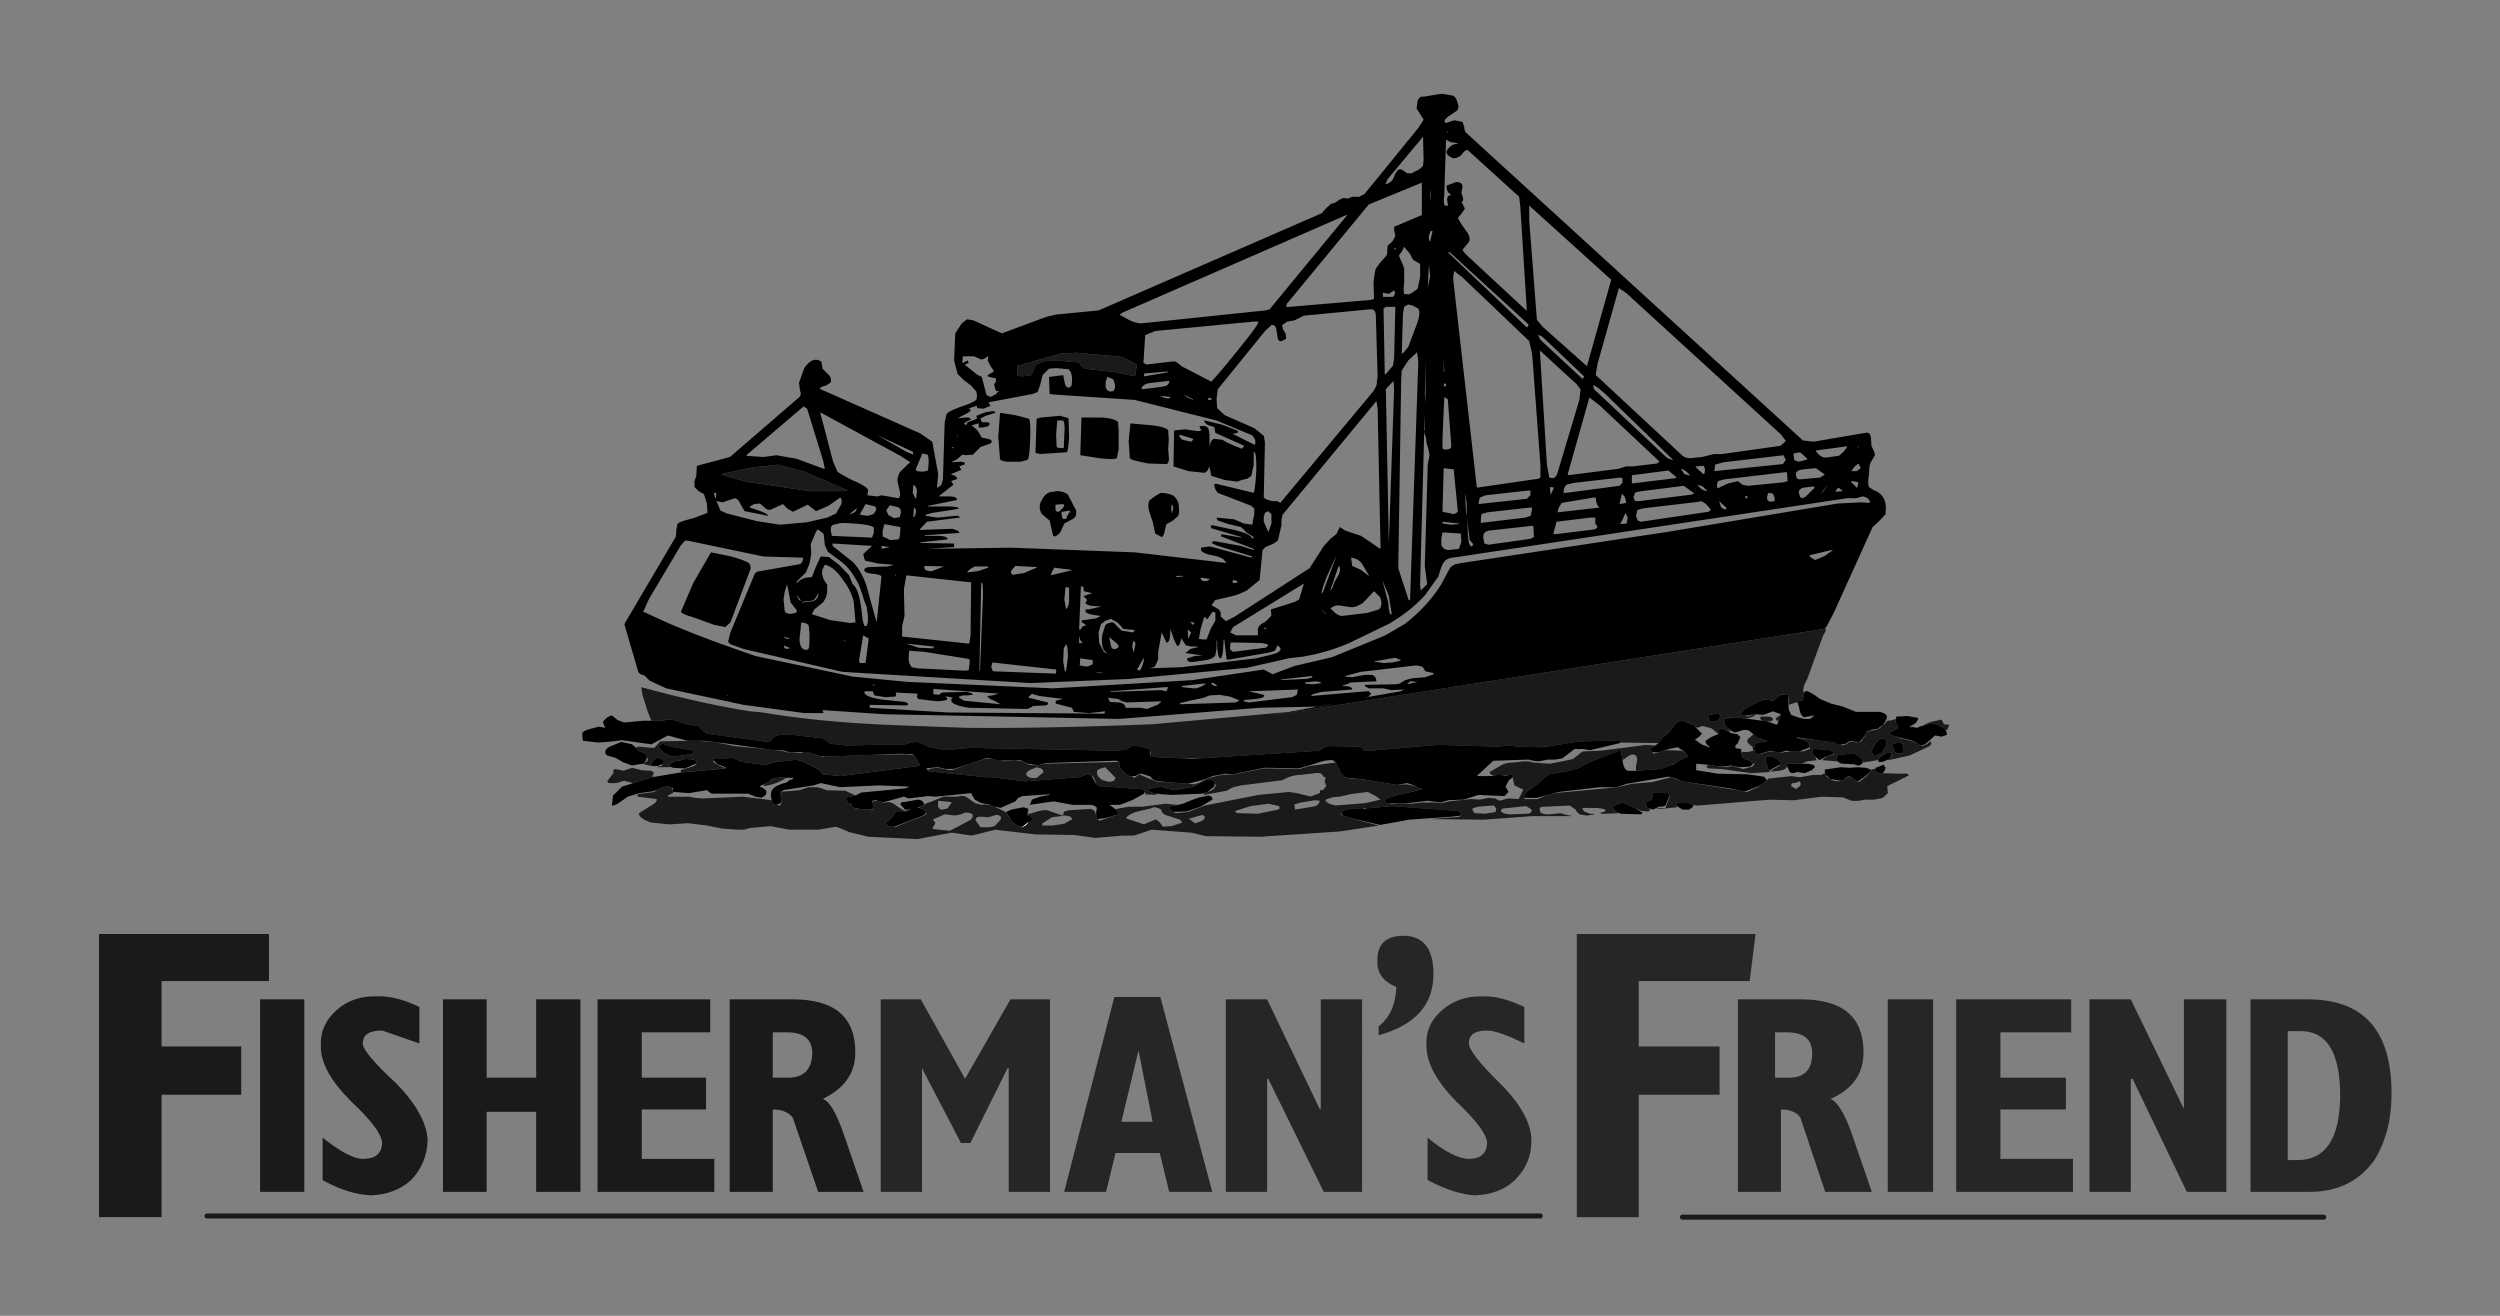 <svg viewBox="0 0 1900 1000" xmlns="http://www.w3.org/2000/svg"><rect x="0" y="0" width="1900" height="1000" fill="#808080" stroke="none"/><path fill-opacity=".8" fill-rule="evenodd" d="M122.801 745.621h81.593v-35.783H75.267v215.207h47.534v-93.058h60.517v-36.691h-60.517V745.62Z"/><path fill-opacity=".8" fill-rule="evenodd" d="M231.293 759.512h-33.617v146.286h33.617V759.512Zm24.656 8.054c-8.521 7.6-12.555 16.537-12.1 26.822-.455 13.423 7.625 27.301 23.306 42.956 15.252 14.318 22.866 24.59 23.32 31.309-.454 8.054-4.929 12.087-14.799 12.087-6.731 0-17.042-5.37-30.492-16.108v32.217c13.45 7.6 26.004 11.193 36.77 11.62 11.66-.427 21.957-4.033 30.491-11.62 8.067-8.508 12.101-18.34 12.555-29.973-.454-12.996-8.521-27.769-23.76-43.423-17.03-15.655-25.551-25.94-25.551-30.427 0-6.693 4.928-9.831 14.798-9.831l28.236 9.83v-27.741c-11.206-5.37-21.958-8.483-32.27-8.055-12.113-.402-22.424 3.165-30.504 10.337Zm151.552 51.451h-37.665v-59.505h-33.19v146.286h33.19v-60.841h37.665v60.841h33.63V759.512h-33.63v59.505Zm132.265-34.46v-25.045h-85.639v146.286h88.778V880.74h-55.16v-37.56h48.87v-24.163h-48.87v-34.46h52.021Zm62.761-25.045h-47.975v146.286h32.736V843.18c7.172 0 12.1 2.23 15.239 6.251l19.273 56.367h34.526l-15.24-44.279c-5.382-15.226-10.31-24.162-15.693-26.393 16.588-8.054 24.655-19.688 24.655-35.369 0-26.821-15.68-40.245-47.521-40.245Zm-15.24 59.505V784.57h10.765c12.996 0 19.274 5.37 19.274 16.108-.454 12.062-6.278 18.34-18.379 18.34h-11.66Z"/><path fill-opacity=".7" fill-rule="evenodd" d="M963.009 905.798v-85.899h.882l42.151 85.899h29.13V759.512h-31.386v83.214h-.882l-39.895-83.214h-31.4v146.286h31.4Zm167.232-122.577c5.37 0 14.798 3.138 28.248 9.83V765.31c-11.219-5.37-21.958-8.483-31.387-8.055-12.568-.428-22.425 3.139-30.933 10.311-8.08 6.693-12.567 15.655-12.114 26.822 0 13.423 7.627 27.301 22.853 42.956 15.253 14.318 22.879 24.59 23.333 31.309-.454 8.054-4.942 12.087-13.904 12.087-7.626 0-18.39-5.37-31.387-16.108v32.217c14.332 7.6 26.9 11.193 35.875 11.62 12.114-.427 22.425-4.033 30.505-11.62 8.508-8.508 12.541-18.34 12.541-29.973 0-12.996-8.054-27.769-23.76-43.423-16.135-15.655-23.76-25.94-23.76-30.427-.014-6.667 4.474-9.805 13.89-9.805Zm204.001-73.383h-135.858v215.207h47.067v-93.058h61.438v-36.691h-61.438V745.62h84.304l4.487-35.783Z"/><path fill-opacity=".7" fill-rule="evenodd" d="M1320.793 759.512v146.286h32.722V843.18c7.173 0 12.114 2.23 14.799 6.251l18.819 56.367h35.433l-15.252-44.279c-5.396-15.226-10.765-24.162-16.135-26.393 16.563-7.173 25.11-18.793 25.11-35.369 0-26.821-15.706-40.258-47.521-40.258h-47.975v.013Zm28.248 59.505V784.57h8.962c12.996 0 19.273 5.37 19.273 16.108 0 12.062-5.823 18.34-17.483 18.34h-10.752ZM1469.18 905.798V759.512h-34.5v146.286h34.5Zm104.925-121.241v-25.045h-87.416v146.286h88.765V880.74h-55.147v-37.56h49.777v-24.163h-49.777v-34.46h53.798Zm117.921-25.045h-32.269v83.214l-40.361-83.214h-31.387v146.286h31.387v-85.899h1.348l41.231 85.899h30.051V759.512Zm18.365 0v146.286h44.863c21.504 0 37.638-8.054 49.298-24.137 8.534-13.877 13.021-30.427 13.021-50.556 0-47.871-21.075-71.593-63.68-71.593h-43.502Zm28.275 24.137h9.856c20.169 0 30.038 16.562 30.038 49.674-.453 32.217-11.218 48.338-32.268 48.338h-7.626V783.65ZM881.857 757.71H846.89l-38.105 148.088h31.841l7.172-29.506h33.618l7.172 29.506h32.723l-39.454-148.089Zm-5.836 94.847h-23.774l13.009-54.136 10.765 54.136ZM1061.19 750.109c-.454 13.424-4.942 23.255-13.45 29.973v6.718c27.794-7.6 41.698-23.254 41.698-46.535 0-19.688-8.054-29.078-22.879-29.078-13.45 0-20.168 6.718-19.714 19.247-.44 8.936 4.488 15.654 14.345 19.675Zm-295.464 61.736h.894v93.953h31.387V759.512H767.97l-34.525 60.387-33.63-60.387h-30.48v146.286h31.387v-93.953l29.584 56.82h7.185l28.236-56.82Z"/><path fill-rule="evenodd" d="m1378.31 335.674-8.055-.895-255.115-233.106c-1.349-.895-2.257-2.685-2.257-4.928l-1.349-4.034-6.277-1.336-6.718 2.231v-.428c-.454-.454-.882-.895-.454-2.23l2.256-2.232 6.719-4.474c1.349-1.35 1.803-3.126.908-5.37-.908-3.58-2.257-5.81-4.047-6.264l-8.508-1.336-13.45 2.23c-2.23-.453-3.566.896-4.487 2.686l-.882 6.264 5.37 8.495-4.034 6.265-40.803 50.115-4.034 2.23h-5.395l-3.139 1.35-3.566-.455-3.14 1.35-3.138 2.243-3.138.895-3.567 3.126-3.593 4.033-169.476 73.824-32.281 3.139-7.627 1.79-33.617 12.516-21.53-9.844-4.929-.895-4.033 3.138-4.929 7.6-.895 20.584 2.698 10.298 4.488 4.474 5.382 4.034 4.034 4.474c.894 1.79.894 3.567.454 6.252-.454.895-4.034 3.138-11.206 5.37-7.173 2.684-11.206 4.474-11.66 6.264l-1.349 5.81-1.349 43.85-1.349 4.034-2.697 1.79h-.441l.895-10.285-4.488-24.603-8.962-6.265-76.664-34.007 1.348-1.348 4.047-1.35 3.139-2.23a6.122 6.122 0 0 0-1.803-5.824l-4.475-4.474-.895-5.37-2.697-1.348h-.895c-3.126-.441-6.265 1.802-9.416 6.264l-4.034 11.18.895 6.264c.895 1.79.454 3.126-.454 4.475l-52.904 45.64-25.11 6.719-.453 7.6-1.349 4.02v4.475l3.139 3.14 4.033 2.23 2.244 7.16.441 7.145-10.765 4.034c-7.172 1.79-11.206 3.139-12.1 4.475l-.895 4.915c0 2.231 0 4.034-.454 4.916l-39 66.21 10.751 36.692 2.244 1.79 2.244.454 4.034 4.02 12.554 5.824 58.727 12.528 46.186 6.265h14.798l-.895-1.79v-.454l47.068 3.139 177.997 3.566 107.169-8.495 44.382-.895 14.799-2.684-13.45 2.684h-1.349l-21.957 4.034-10.765 2.23 417.419-65.315.882-.895.908-.895 5.369-10.285 29.584-65.316 4.942-4.474 4.94-5.37v-1.348c.883-7.6-1.348-12.53-6.277-15.668l-3.138-1.349-3.139-2.23c-.882-1.35-.882-4.916 0-9.845 0-4.915.454-8.054 1.803-9.844l2.685-4.474-.454-2.244-2.231-4.916-.454-6.264c-.454-3.126-1.803-4.02-4.034-3.58l-39.506 6.719Zm-147.96-116.767 5.85 4.033 117.467 107.377 3.567 4.916-4.034 3.58-44.382 6.264h-6.278l-8.962 2.244-8.962.894a9.066 9.066 0 0 1-5.824-1.79l-65.912-61.295v-1.348l1.35-7.6 16.12-57.275Zm149.75 123.926v-.454l23.306-3.139.454.454-2.685 3.58-3.592 3.126-9.858 1.349c-3.138 0-5.369-1.777-7.626-4.916Zm-17.043 1.79 4.942-.895 2.684 2.244 2.71 2.684v.454h.429l-6.718 1.79c-1.803-.44-3.14-.895-3.593-1.79l-.454-4.487Zm51.114 11.18-3.139 2.244H1407l2.256-3.14 3.113-2.684 1.803 3.58Zm-7.613 10.298 1.348-.454 4.488.895-.882 4.033h-.454l-4.033-4.033h-.454v-.441h-.013Zm-11.66 7.6v-.441l2.257-2.685 3.566 2.685-5.823.441Zm-24.215-17.003 9.43-.895 6.744 4.915-3.593 2.231-15.252 1.349c-2.231 0-3.14-1.349-3.14-4.02-.012-1.79 1.778-3.126 5.811-3.58Zm7.626 12.982.908.895-4.941 4.916c-2.685 3.126-4.942 3.58-6.277 2.23l-.882-3.579c0-1.79 1.348-3.126 4.033-3.567l7.16-.895Zm7.173 3.126 4.046-4.034-5.823 6.719 1.777-2.685Zm-28.248-23.255-2.231 3.14-52.009 5.369.428-4.929 6.277-1.79 45.745-5.37 1.79 3.58Zm.908 9.39.427 6.706-3.112.895-26.9 2.684-4.487-.894-3.139-2.685-7.626 1.79-7.626 3.58h-.454l-.428-2.685.882-2.685 4.941-1.349 45.719-5.37h1.803v.014Zm-10.765 16.109 1.348 3.138v2.685l-3.138.441c-1.803-.44-2.685-1.336-2.685-3.126l.882-3.579 3.593.44Zm-174.859-126.624-4.487-5.37-5.824-75.613v-11.18l62.32 56.367-18.365 65.328v.441l-.454-.44-33.19-29.533Zm-3.58 6.277c1.803 0 3.567 1.336 5.824 3.58l29.13 27.742-.882 1.79v.441l-32.269-29.973-1.802-3.58Zm29.13 37.12 3.14 4.033-.883 8.055-17.042 56.82-.882 1.35-1.803 1.348-3.138-.454-1.803-9.844-5.37-86.794 27.782 25.486Zm13.45 4.033-.882-3.125c2.231.454 5.37 3.125 9.404 6.705l51.113 49.674.454.441c-1.349 0-3.138-.895-4.941-1.79l-55.148-51.905Zm-3.592 6.265 7.626 5.81 45.744 42.956-.908.454-.882.895-18.39 2.23h-5.37l-5.396 1.79-38.559 4.93v-.455h-.428l16.563-58.61Zm32.294 65.316v-6.265l27.795-3.58 5.823 4.916v.895h-.428l-33.19 4.034Zm-7.159-4.021v3.58l-2.257 2.23-40.79 5.37h-1.802l.454-3.58 1.777-2.684 5.823-1.336 34.98-4.034 1.815.454Zm-20.622 29.973v4.475l1.777 2.684-.882.882-1.349.895-29.156 3.58h-1.777l-.454-.454 2.231-8.495v-.454l26.018-3.126h3.592v.013Zm-1.803-15.2h2.231c0 3.58.908 5.81 2.685 7.6l-31.815 3.58.882-3.58 2.257-3.58 23.76-4.02Zm20.168 4.915 1.803-7.6c2.257 1.336 3.139 3.58 3.139 6.705l-4.942.895Zm10.765-5.823 1.35-3.139 4.94-.882 31.815-4.034 8.08 5.81-2.23.896-39.921 4.915h-2.685a5.007 5.007 0 0 1-1.349-3.566Zm-4.487 16.108-.882 4.475-4.942.44 1.803-3.138 2.231-5.37 1.79 3.593Zm9.857 3.139-2.231-.895-1.349-3.58.882-4.02c.908-.895 2.685-1.35 5.395-1.79l41.698-4.916.882-.44c2.685.44 5.37 2.684 8.08 6.705l-1.802 1.349-51.555 7.587Zm-65.887-25.953-2.256 4.916h-.454l-.428-5.37 3.138.454Zm-10.31-16.99v9.39l-1.803.895-46.186 6.718-.454-.895-17.483-153.912c-.454-3.58-.454-6.705.428-9.844l6.277 4.916 50.66 48.325 2.257 9.844 6.303 84.563Zm-5.396 46.069.454 8.495-2.685 1.349-31.84 4.474-3.14-.895-.881-4.474c0-1.79.428-3.139.882-3.58a6.784 6.784 0 0 1 3.592-1.79l32.27-3.58h1.348Zm141.228-18.78 5.823 5.369-.882.895c-1.349 0-2.684-.895-3.566-1.79l-1.375-4.475Zm-11.66-26.848.908 2.685-.454 3.58h-.908l-5.823-5.37v-.454l6.277-.441Zm-10.311 7.6-4.488-1.349-2.684-4.033c2.23.454 4.941 2.244 7.172 5.382Zm5.395 6.706 4.034 1.348 3.567 3.58h.454c-3.14 0-5.824-1.79-8.055-4.928Zm-309.821-135.12h-2.685l.454-2.23 62.32-75.614 40.349-16.55v24.604l-21.076 8.936v2.685l.882 4.034v.44l-2.231 4.034-3.593 3.14-.428 6.704-.908 1.35-4.033 4.474-3.567 4.915c-.908 2.685-1.362 6.265-1.803 11.18l.428 11.634-1.803.895-62.306 5.37Zm101.32-129.295.453 17.898-.454 4.02c-.881 1.35-2.684 3.14-6.251 4.475l-2.257 1.35h-3.566l-3.14-2.232c-1.36-.894-3.138-.894-4.046 0l-1.802 2.685-1.35 3.126c-.881 2.244-3.138 4.033-6.25 4.915l1.776-4.02 26.886-32.217Zm17.509 2.23 3.138 1.79 5.37.896h.454v.44a8.794 8.794 0 0 0-7.198 3.58c-2.231 2.231-1.777 4.475 1.361 6.251 2.231 1.79 4.916 1.35 8.055-.881l2.684-3.139 2.257-1.349 39.441 35.797.908 8.054 4.916 78.298h-.428l-44.383-41.153c-2.257-2.23-3.593-3.58-4.047-4.915l4.047-4.929c1.777-1.79 1.777-4.033 0-7.6l-4.513-6.264-3.113-5.37 2.685-3.126 2.684-4.033-2.256-4.475h-.428l1.348-1.79v-1.79l-1.348-4.033.881-4.02c0-3.14-1.802-4.034-4.915-4.034l-7.198 2.697c0 3.58.908 5.37 3.138 6.706v.895c-1.802-.454-2.684.895-2.684 3.125 0 1.35.454 3.14.882 4.475h-2.698c-.882-1.349-.882-4.034-.428-7.6l1.388-42.502Zm-75.342 57.275-.454.882-58.26 70.698-3.139.895-94.16 9.844c-3.139 0-5.823-.895-8.962-2.243l-8.067-4.475h.454l1.79-1.349 170.357-74.265h.441v.013Zm41.698 27.743 1.803-3.58 4.487 5.37 2.231 4.474 5.396 3.139v9.844l-1.803 8.936-3.593 2.685-3.113 1.79-3.592-.454c-.454-.895-.454-4.034 0-8.95V203.68l-4.034-9.403 2.218-3.112Zm-14.344 34.447v-3.138l4.487.895 4.034-2.685c.882 1.349.882 3.138-.882 4.915h-7.64v.013Zm.466 8.95 1.777-1.35h7.173l-.882 38.923-.882 5.823-5.824 6.706c-.454 0-.454-.895-.454-1.79l-.908-48.313Zm17.017-2.244 1.803-.895 3.566.895 4.047 2.23c1.349 2.244.882 5.81-.908 11.193l-6.718 17.899-4.034 4.915h-.908l.908-29.986.882-5.37 1.362-.881Zm18.39-88.584.429 4.462-.428 4.033v-8.495Zm.429 31.763h1.362v.454l-1.803 7.6c-1.323-1.336-1.323-4.02.44-8.054Zm13.45 16.562.453-.894 60.543 55.484-.908 2.231-1.348-.895-58.74-55.926Zm-13.878 17.899-1.803 8.495.882-17.444.92 8.949ZM688.746 343.287l-21.958-12.529 26.9 12.529.454 2.244-5.396-2.244Zm17.042 8.054-.44 6.265-4.047.894-4.488-.44-.895-1.35 4.929-11.633v-.441l4.033.895c.467.44.908 2.218.908 5.81Zm-13.903 0-2.244 1.79-5.823 5.823c-1.35 2.685-2.244 5.37-1.35 8.496l1.35 5.823c.44 2.23.44 4.02-.895 5.37l-13.01-2.231-3.125.895-7.626-.895.454-2.244v-2.23c-.895-1.35-4.488-4.034-11.206-6.72-7.172-3.579-11.219-5.823-12.114-7.158l-3.138-7.173-9.857-37.573 60.97 33.099 7.614 4.928Zm4.928 21.919-.44 5.37h-.442v.453l-2.244-4.474.455-6.265c1.79 1.336 2.671 2.672 2.671 4.916Zm-69.933-17.003h-.895l-20.622-7.6-15.239-2.685-9.87 1.349-12.996-.895v-.441h.454v-.441l43.047-36.692 2.685 1.79 12.113 39.376 1.323 6.239Zm470.777-54.577 2.684 1.79 2.685 35.796-.454 1.35c-.69.417-1.443.72-2.23.894-2.257.441-3.593 0-4.047-.895v-7.16l1.362-31.775Zm-.454-8.054.454-2.244 1.349.454v1.349c-.454.44-.908.44-1.35.44h-.453Zm-13.45 38.909.454 4.475 1.349 4.033.882 4.916-1.349 7.159-2.257 76.963 1.803 13.864-4.915 4.929-.454-4.475 3.138-115.885 1.35 4.021Zm-41.698-97.533c2.231 0 3.593 1.79 3.593 5.37l1.349 45.64-.908 7.16-2.23 4.033-70.855 85.004-2.23-1.336h-3.593c-4.034-.895-6.277-1.79-6.718-3.138l.882-41.607-.882-4.916-7.186-5.823-22.424-9.844-5.824-5.37-.44-7.16.894-7.159 36.328-44.745 4.488-4.02c1.777-.455 2.685.44 3.567 2.23l1.349 8.495c.907 1.349 1.802 1.79 3.138 1.349l3.139-1.79-.454-4.033-1.777-2.685-.908-3.58 4.047-2.697 5.37-.895 7.172-3.58 51.113-4.903Zm4.034 69.804.908 5.823 2.23 106.482-.881-.454-13.904-9.39-12.114-4.034-4.033-2.685-2.685 5.37-4.487 3.58-4.942 5.37-11.219 17.443h-.428L938.48 468.55l-6.731 3.58-4.034-3.58v-3.126l-1.349-2.244-5.382-3.125v-.454l1.348-1.79 1.35-1.79 11.646-2.685c4.047-.894 7.626-2.243 12.114-4.474l9.87-8.054 2.23-22.827 2.257-2.231 6.252-2.685 3.139-2.23 2.71-11.634v-4.034l.882-4.02 71.308-86.34Zm7.16-8.95 2.684-3.125 3.139-3.139.454 6.264-4.034 117.221v-.895l-2.244-116.326Zm108.063 76.95h1.803v3.58l-2.71 2.684-36.757 4.034.908-4.916 4.488-1.79 32.268-3.592Zm-35.861 21.037.428-3.126 4.513-1.348 31.815-3.58h2.257l-.908 5.81-1.349.895-3.138.895-33.618 4.034v-3.58Zm-28.248-38.04 7.626.895 3.139 32.217-1.803 1.348-1.349.454-8.534-1.79.92-33.124Zm-.908 42.074v-1.35l12.568 1.35v.44l-6.278.455-6.29-.895Zm18.391-15.214v8.054h-.454l-.882-16.108 1.336 8.054Zm4.02 32.658c-1.776 0-2.684-2.698-3.112-8.95l-.454-11.192 1.803 15.213 2.685 3.126-.921 1.803Zm-8.508-9.844.454 6.264-1.802 5.37-7.173.895c-3.592 0-5.395-1.35-6.277-4.02v-4.476l.882-4.915 13.916.882ZM952.836 244.406h3.58c0 2.243-5.823 9.402-16.134 22.372-9.43 11.634-15.694 19.234-19.727 23.268l-22.412-11.634-4.488-3.58h-3.58l-18.831 2.231-2.231-1.349 1.349-21.024 7.626-3.138 74.848-7.146Zm124.173 23.267.908 7.16-6.278 181.2h-.882v.441l-8.08-24.604 2.231-143.627.454-6.718 4.942-7.6 6.705-6.252Zm6.29 38.468-.454-6.718.908-26.393-.454 33.111Zm6.278 206.272-6.278 2.23-10.31.895-4.942 1.35-4.488 2.684-2.23.44-23.761.455-.454.895 3.139 1.79h11.218l5.824 1.348 9.857-.453-2.685 1.348-28.248 4.929 3.567-.454 2.256-2.685-1.802-1.79h-1.803l-42.126 3.58 1.349-1.349 6.718-1.79 23.307-1.79c0-1.79-2.23-2.684-7.172-2.684v-.441l3.138-.895c1.803-.895 2.685-1.336 3.139-1.336l19.273-.895c0-2.685-1.349-4.02-3.139-4.915h-5.823l-9.43 1.79-5.369-.441v-.442l11.647-3.138 42.152-4.916c3.593.441 5.37.895 5.823 2.231l1.35 2.23 6.277 1.35v.869h.026Zm9.857-412.517.907.454v.441h-.453l-.454-.895Zm-39.895 88.584 1.348.454-.453.895-1.35-1.35h.455ZM773.49 285.558l-.454-4.033.454-3.567 33.177-9.403 11.647-.44 34.525 3.125 11.206 5.81-1.348 8.95-14.799-3.14-23.76-2.684-2.698-2.685c-.895-1.349-1.79-2.23-2.698-2.23l-7.172-.454c-11.22-1.79-19.286-.895-24.215 2.684l-3.58 7.6-7.172.896-3.113-.429Zm-17.042 1.803.454.454v2.231l-1.349 2.23 1.35 4.93h2.243v.44h-.454l-2.244 2.231-3.58 1.79-3.138-1.349-3.593-13.865-1.79-.895-1.79-.894-8.961-7.16h-.454v-.454h.454l2.684-1.349-.895-1.79-2.697 1.35v.44h-.895l-.454-.428.454-4.474h8.52l4.93 2.23c1.348.442 3.138-.44 5.382-2.23h.454l-.454 3.126 2.244 4.474 2.243 3.126v.895l-4.487 2.685V286l2.698.894 3.125.467Zm340.755-13.877.454 9.403h-.454v-9.403Zm-304.88 11.634 4.941-4.929 5.382-.441 9.417.895c1.79 1.349 2.684 4.034 2.684 8.054 0 3.126-.44 4.916-.895 4.916-1.79 1.79-3.138 1.349-4.487-1.79l-1.349-6.705-10.752 1.348.441 12.97 4.034.454 60.53 4.034 62.32 15.667 26.899 11.18c2.23 2.244 3.125 4.475 2.23 7.16h-.44l-16.135-8.055v-.454c3.58 0 4.475-.895 3.139-2.244l-11.66-4.474-12.996-3.126h-.454c0 1.336 1.349 2.685 3.139 3.58l4.487 1.349.895 4.474 21.971 9.844-1.79 2.244-6.731-2.685c-4.941-2.23-7.626-3.58-7.626-4.033l-6.731-.895c-1.79.44-3.14 2.685-3.58 6.718v-8.949l-.454-4.06c-.454-3.125-3.139-4.02-7.172-3.125l.894 2.244h.454v.882l-1.348.454h-1.79l-9.416-1.35-8.067.883-.454 27.288 11.205 3.58 12.555 1.335 2.23-1.79 1.35-3.138 1.349 7.16 9.87 3.125 9.87 1.349 3.58-1.349 4.033-.895 3.139-2.23 1.802-8.509v-10.285l1.35 2.23c.44 2.686.894 8.055.44 15.214-.44 6.719-.895 11.634-1.79 14.319l-27.807-6.718c-1.349-.454-2.243 0-2.243.895l.894 3.138 1.79 2.685 25.55 9.844 2.244 2.23v4.035l-.894 4.474-.441 3.139v.454l-6.732-.895-7.172-3.139-13.45-1.336.441 1.336.454.895 8.08 2.685 9.416 2.243 2.244 1.79 1.79 2.231 5.836 3.58-.454.895h-.44v.44h-.442c0-2.23-4.487-4.474-13.462-6.718l-16.588-3.58-1.35.494.442 1.79 22.865 6.718v.454l-15.239-2.685v1.79l24.655 9.39v.895l-9.87-3.126-19.727-3.58-2.23.454.454 1.336 4.033 1.79 26.459 8.054-.895.441v.454l-29.584-8.054-2.711-.454-5.824.895c-.895 2.244.895 4.034 6.278 5.37l6.277 1.348 4.034 1.79 2.685 3.139-69.493-8.055-94.588-3.58-63.228.896 20.181-1.35v-2.697l-25.55-.454v-.44l20.622-2.244v-.441c-.454-1.35-2.698-2.231-7.626-2.231h-9.857v-.454l26.458-1.79v-.441l-1.349-1.349-4.047-1.349-24.655.895v-.44l5.382-5.824 24.656-3.126h.895l-1.803-1.349h-2.244l-13.45 1.35-8.961-1.35v-.882l4.928-1.349 20.181-3.125c0-1.35-3.593-1.79-10.31-1.79h-12.997v-.441l21.971-4.475c0-1.79-1.79-2.697-5.836-2.697h-7.614v-.454l10.765-8.495-1.79-2.685 4.93-1.79-1.804-2.23-2.684-.896-.454-.44 7.613-3.14v-.453l-1.349-2.231 4.488-1.79-.895-1.349-2.244-.454-7.173.454v-.44h.442l3.592-1.79 4.034-3.58 2.685.44 5.382-.44 5.823-5.824 7.627-2.684.894-1.35c0-1.348-1.348-1.79-3.58-2.23l-4.046-.895-3.138-5.37-4.488-4.02 5.382-1.349v3.139c4.93 0 7.627-.895 8.068-2.244.454-.895 0-1.349-1.35-1.79h-4.487l-.895-2.685h-.44l4.487-2.243 7.172-2.231v-.441l-1.349-.895-6.277.895-6.731 2.685.454 2.243-7.173 2.685a4.799 4.799 0 0 1-1.349 2.244l-1.348-1.349 2.697-1.79 2.698-1.349-1.803-1.348h-3.138l-4.034.453h-.895l2.244-1.348 3.58-1.79c3.592-1.79 4.487-3.126 2.697-4.02v-.455l5.824-1.79v1.79l4.928.454 5.383-2.23-1.35-2.245v-.44l33.177-6.265 3.58-1.349.454-.44 1.79-4.916 1.829-7.613Zm619.63 54.59.428-.455.454.454-.882.454v-.454Zm-85.652 37.132 1.803.454v.894l-1.35.895-.453-2.243Zm-598.996-45.187v-.44l-.454-.455.895.454v.441h-.44Zm-3.58 8.495.454-.454.895.895h-1.79l.441-.44Zm-79.362 32.658h-1.79l-2.243.454h-25.11l-47.975-7.16-18.832-5.369v-.44l22.412-4.916 20.635-2.244 20.168 5.37 32.735 14.305ZM542.59 374.61h1.803l-.454 4.02h-.454l-.895-4.02Zm540.255-46.977-.428-.894.428-12.97v13.864Zm-164.093-25.511 2.244.895-.454.895h-2.698l.908-1.79Zm-19.727-2.685 7.613 4.034v.454l-4.034-1.79-3.58-2.698Zm7.626 34.007v.895l-1.349 1.349-6.277-1.35c-1.79-.894-2.698-2.23-2.698-4.033l10.324 3.139Zm-37.223-48.766.454-.895 16.147-1.35h1.79v.442l-17.937 3.138-.454-.454v-.881Zm17.496 4.915h1.79c0 1.349-.895 2.685-2.244 3.58l-4.033.895-14.799 1.79c0-2.685 2.698-4.475 7.626-4.916l11.66-1.349Zm-45.29-3.126 4.487 1.777 1.35 4.475c0 2.23-.442 3.58-1.35 4.474-3.138.882-4.928 0-5.836-3.138v-4.034l1.349-3.554Zm47.975 15.214c0 .895-1.79 1.349-4.034.895l-4.487-1.79 8.52.895Zm514.264 76.95h6.744l4.916-1.35c3.138.455 4.941 1.79 5.823 4.475h-.428l-.454.441-5.37-.44-18.39.894-128.686 21.465-156.934 23.722-4.916.895a15.436 15.436 0 0 0-4.034 2.685l-6.744 12.528c-7.172 11.634-16.588 21.478-27.353 29.986l-15.227 8.95-40.349 16.549-28.702 6.718-16.588 6.265-6.718-3.58-54.266 8.054-105.807 6.265-110.736-4.916-41.698-4.033-73.98-15.668-21.516-7.6a776.374 776.374 0 0 1-44.837-17.445l-17.483-8.054-1.349-.454 4.475-9.844 24.214-40.712 3.139-3.58h1.79l57.832 12.088 30.038.895c0 2.23-.454 3.58-2.244 4.916l-30.492 5.37a4.72 4.72 0 0 0-4.046 2.243l-18.378 44.292-1.803 7.16 1.803 1.789 9.857 3.58 75.328 17.444 143.018 8.508 74.874-3.139 89.673-8.495 31.387-7.16 11.193-1.348a152.846 152.846 0 0 0 34.98-10.285l30.478-14.76c11.219-6.718 20.194-13.864 27.353-21.919l9.883-13.864 2.231-7.16c1.349-3.138 2.685-4.928 3.593-5.382 1.777-1.349 4.033-1.79 8.054-2.23l296.852-44.76Zm-783.724 9.844 9.416-4.034 8.962-6.264c.908.44 1.349 2.23.908 4.915l-4.047 7.16-6.718 3.138-15.693 3.58-20.181 1.79-17.484-2.685-22.865-5.824-4.929-2.23-3.138-7.6.44.453 4.488.895 4.929-1.79 4.487-1.348c1.79.453 3.139 2.243 4.034 4.474l3.138 5.37 17.938 3.566c0-1.336-4.929-3.566-13.904-6.251v-.895l3.139-1.79 4.487-.44 3.139 2.684c1.79 1.79 3.139 2.23 4.487 2.23l9.87-4.474 3.58 3.58 4.034 2.23 11.206-5.369 6.277 4.929Zm766.695 34.006-7.199 3.126-2.684-1.349-1.803-1.79v-.454l17.042-4.033h.882l-6.238 4.5ZM675.296 391.6l-1.79-3.58 2.698-4.034 5.824 1.349c1.802.454 2.697 2.23 2.697 4.034l-.895 3.58-4.046.894-4.488-2.244Zm19.727.907v.441h-.895l.441-7.16c1.803.896 2.244 3.127.454 6.72ZM633.6 398.76l5.836-1.35c15.24.455 23.307 1.79 24.656 3.58v4.034l-1.35 3.58-30.491-1.35-.895-4.033c.013-2.659.454-4.007 2.244-4.461Zm24.227-15.655 7.172 1.79c1.35 1.349 1.35 3.139-1.348 5.823l-4.047 1.336-5.823-.882h-.454l4.5-8.067Zm-11.673 8.054-.44-.454 5.382-4.474c0 2.244-1.79 3.58-4.929 4.474v.454h-.013Zm9.87 29.973 1.35 4.929 10.31 2.244 10.765.882v.454l-4.047.882-12.554.453c-3.58 0-4.929.895-4.929 2.231 0 1.336 1.349 2.231 4.929 2.685l4.033.454 3.139.882.895.895-3.58 34.007h-.454v-.454l-7.613-27.289c-2.698-7.6-6.277-13.423-10.31-17.444l-15.24-12.088v-1.79l30.038 1.79-6.732 6.277Zm-26.004 2.231-6.277-.44-3.58 7.6-3.139 8.054-4.033.454c-1.35 0-3.139.895-5.383 2.23l-1.803 1.79-.44.441.44-1.79 1.803-1.79 4.929-4.915 2.697-6.705 1.35-7.614-.455-7.159 4.034-9.403 1.349-1.79 3.592 2.685.895.895.895 8.495 2.244 4.916 10.311 7.613c4.475 3.567 8.067 8.054 10.765 12.97 2.685 4.033 4.487 9.403 6.264 15.667l2.244 5.81.895 6.719v4.474l-.895 3.14h-1.79l-1.349-4.475-.454-4.475c-1.348-12.529-3.58-20.142-7.172-22.827l-2.685-6.718-7.172-7.6-8.08-6.252ZM628.67 444.4l-2.698-4.033-1.348-4.475.453-3.126 1.79-3.58c4.488.896 9.416 4.93 13.89 11.635 4.048 5.37 6.732 10.739 8.081 16.549l1.349 15.655-4.047.453-15.24-2.23-13.903-4.475 1.79-3.58 6.731-5.369c1.79-2.685 3.14-5.37 3.14-8.495v-4.929h.012Zm42.139-36.691v-4.475l1.349-4.915 12.113 2.243c0 4.916-.44 8.055-1.348 9.39l-6.278.454-5.836-2.697Zm-.441 9.403-.454-2.231 6.277.895-5.823 1.336Zm37.664 17.003c-4.034 0-6.264-1.349-5.382-4.033l14.798.44-9.416 3.593Zm-15.24-2.685v-.907.907Zm322.364-8.067v.454l-9.429 25.499-1.349 1.79c-.454-.441.908-4.916 4.034-12.97l6.744-14.773Zm12.996-5.37-4.034-1.348 4.034 1.349Zm-10.765 12.089c1.349.894 1.349 3.58 0 6.718l-3.567 6.264-.908 3.139-1.349 2.23v.455h-.428v-.467l6.252-18.34Zm10.31 0-.881-6.265c3.593.441 6.277 1.79 8.508 4.916l4.942 8.495v.454l-5.824-4.475-6.744-3.125Zm-67.234-33.553v-3.58l.882-3.139 2.23-1.335 2.711 2.23v7.16l-2.257 6.251v.454l-3.566-8.041Zm-280.225 40.27h.895l-.895.896v-.895Zm8.508.883v-.454l49.324 5.37-.454 40.27-.895 5.811-.454.467-50.66-5.37v-8.054l1.803-7.6-.454-20.13 1.79-10.31Zm62.32-6.706v.442l-8.067 2.684-7.627.895h-.454l.454-.454c.895-1.336 2.698-2.685 5.383-4.033h9.857v.454h.454v.012Zm-4.475 12.53c.454 2.243.454 5.823.454 9.843l-2.244 56.38h-.454l1.35-67.119.894.895Zm41.244-12.076-9.416 4.021-8.08 1.349c-1.79 0-2.231-1.349-1.79-3.139l3.139-3.58 16.134.895v.454h.013Zm10.765 5.81.895-2.684 1.79-3.126 13.903 1.79-16.588 4.02Zm-191.9 17.9-1.35-3.127 3.14 4.034v.441h-.455l-1.336-1.349Zm-10.312-5.37 1.79-5.81 2.698 13.864 4.487 5.823c.441 1.35 0 2.231-1.348 2.231-4.034 1.35-6.719.441-7.614-1.349l-.895-8.949.882-5.81Zm21.517 7.16-7.613.894h-.895v-.454l8.08-.895c1.79-.895 3.126-3.126 4.488-5.81-.013 2.684-.908 4.915-4.06 6.264Zm426.381-7.614 4.488 4.474c1.803 4.475 1.349 7.6-.882 9.39l-8.962 2.685-18.82 2.231c-2.71 0-5.395-1.79-8.533-5.37l-.429-.44 2.231-1.35c1.35-.453 2.257-.894 3.593-.894l9.403 1.336c2.71.454 5.823-.895 9.429-3.126l8.482-8.936Zm6.278-8.495 4.941 12.074 2.23 13.878h-1.348l-.882-4.033-.454-4.916-4.487-17.003Zm-229.098 4.928h1.79l.453 3.58 5.824 1.349v.44h-.441l-5.383 1.79h-.454l2.698 2.685v.895l-.454.882c-1.349.895 0 2.23 4.034 3.126l7.626.454-9.87 2.23c-1.349-.454-2.244 0-2.244.895-.895 1.79 3.14 3.139 11.66 4.034l-3.58 1.79-8.962 1.349c-1.803 0-2.697.44-1.803 1.79l2.698 1.79v.894c-1.79-.44-3.138.895-3.58 2.685h-1.348l1.336-32.658Zm-8.975.882v8.95c0 4.02-.895 6.264-2.244 7.159v.453l-1.35-7.6.896-9.39 2.698.428Zm81.605-8.495.454-.454h4.488v.454l-5.383.44v-.44h.441Zm25.11 1.79v.454l-1.35.895-1.348.453c-2.698 0-4.034-.894-4.034-2.684l6.732.882Zm17.937 3.125-.454-.894.454-1.336 2.244.44 1.349.896-1.35.894h-2.243Zm26.886 27.289-3.138 2.685c-3.139 1.348-4.488 3.138-4.916 4.928v4.916h-16.588l-4.488-2.244 2.244-4.02 53.799-33.113-3.567 12.088-3.139 1.79-18.39 5.81.453 4.475-2.27 2.685Zm-40.336-4.903v6.252l-3.58 6.264-3.138 8.054h-2.698l-3.138-.454 1.349-7.6 2.697-8.95h.895l.895 1.35h.895l3.593-5.37 2.23.454Zm83.837.882v.454l-4.034-4.033 4.034 3.58Zm-398.587 6.718 3.139.454 2.244 1.35c.44.894.894 4.033.894 9.843 0 5.824-.453 8.95-1.348 8.95-3.58.894-5.824-1.35-6.278-7.6l1.35-12.997Zm352.402 4.021 1.348.441-.882.454h-1.348l.882-.895Zm-55.148-2.685-1.79-1.79 2.685.454h.454v.895l-.895.895h-.454v-.454Zm-43.928 4.475-.895 1.79-8.975-1.349-6.278-6.252c-3.138 0-5.382.895-6.277 2.685l-2.244 7.16c-.454 4.915 0 8.495 1.349 11.18l2.698 2.684 3.138 1.79-5.836-3.139-3.58-6.705-.454-8.054 1.79-6.265 3.58-2.685 4.046-1.348c2.244 1.349 4.488 2.23 5.824 3.58l3.58 4.033 8.534.895Zm110.735 13.424c.908 2.243-1.348 4.033-7.172 5.37l-11.219 2.684-56.483 6.718-24.669.895c2.244-.454 4.047-.895 4.488-1.79l2.244-4.915v-5.824l2.684-14.76 3.593 7.601v.454l.454-.454c.895 0 1.79-1.349 2.23-4.02l.455-6.265 2.244 7.16 2.697 5.81 1.35-.441.894-1.35.895-4.033 3.58 5.37 4.487.895h4.488v.454l-5.383 1.336-4.033 3.138 12.995 1.79-5.823.454-5.383 1.79h-.44c0 2.23 1.348 3.126 5.382 2.684l8.962-1.348c4.488-.895 6.718-2.244 7.172-4.034l.895-4.916v-5.823h.441c0 8.95.895 13.424 2.698 13.424.454 0 1.349-1.79 1.79-6.265l.454-8.054h.454l1.79 15.214h2.243l30.505-5.37 4.034-1.349 1.802-4.033 2.205 1.803Zm-376.616.453-.895-2.23 4.475 1.79v.454l-1.79.44-1.79-.454Zm3.593-7.613v.441h-2.244l-2.685-1.79 4.929 1.35Zm153.329 21.932.894-3.58 48.43 5.37v3.139l-47.976-1.79-1.348-3.139Zm-17.043-6.264c.895.454.895 1.79.454 4.474l-.454 4.034h-.44l-2.244.454-35.875-1.79-4.928-.895-1.803-3.139-.454-3.58.454-5.81 11.66.882 33.63 5.37Zm16.148 30.414 3.138 1.336 4.929 2.685-27.807-2.685-3.58-2.231-.454-.454.454-.454 2.698-.895h3.58l4.033-.454-.441-.895-4.047-1.349-18.378.454-1.349.441-1.348 1.35-4.488-.455v-4.02l49.765 3.58-4.942 1.348-4.033.441 2.27 2.257Zm-42.593-39.817h.44l-1.348 1.348-10.765-.453-9.403-3.126 21.076 2.23Zm-67.248-4.475v.454l-2.244-.454h2.244Zm10.752 16.55-.454-1.79 3.138-18.793 4.047 2.23v1.79l-2.244 17.003h-4.487v-.44Zm-8.963-.441h-.453l-1.35-.454 1.803.454Zm20.181 17.444v.895l-1.79-.895h1.79Zm298.603-30.868c.882.454.882 1.349-1.349 2.685l-24.668 3.125-2.244-1.79v-2.684l.441-2.685 23.76.454 4.06.895Zm-60.53-11.18 2.698 2.23-2.244 4.916-.454-7.146Zm18.833 40.271 3.58 2.23c-1.35.896-2.686.442-4.488-1.348l.908-.882Zm-5.383.882V520l-3.139 1.79-3.592 1.349h-2.698l-8.067-.895v-.454h-.441v-.454l16.134-1.79h1.803v.013Zm57.391-2.685v-.454l23.307-2.684.908.882-2.71.894-2.232.441-19.273.921Zm-112.084-29.973c1.335.895 1.79 2.244 1.335 3.58l-.894 4.915h-.441v-.44l-.908-3.58.908-4.475Zm-13.463 1.336c2.244 1.79 2.698 3.139 1.79 4.034-2.685 1.79-4.488 1.349-5.383-1.35l-1.348-6.705 4.941 4.02Zm21.517 11.634c0 2.685-.895 6.264-3.139 9.844l-2.244-.895 5.383-8.95Zm-49.311-11.18v-4.915l.44.453v.895l.455 1.35 1.79 2.23h-2.685v-.013Zm-11.66 4.033 1.79-3.138c.895.895 1.349 4.034 1.349 9.844l-1.35 10.298-.894.882-1.349-8.054.454-9.832Zm12.1 12.97.455-5.37 9.416 1.35v3.125l-2.698 1.35-2.244.453-4.928-.908Zm18.392 5.81h-3.139l-3.58-.894 6.719.895Zm4.928 14.32v-.455l41.698-3.125h2.244l-1.349 3.125-4.033-.881-38.56 1.335Zm201.771-22.814h-.908v-.454l15.68-2.685 4.047 1.79v.454l-6.277 1.336-6.719.453-5.823-.894Zm-42.606 15.213 1.35.895-6.278.895-6.278-.441v-.895l8.08-.895 3.126.441Zm66.367 1.79 1.777-1.79v-.454l6.277.454-8.054 1.79Zm-120.165 13.865-4.034-.895v-.895l8.962-.895c4.488-.454 6.719-1.349 6.719-2.685l-.428-.454-11.673-2.685 37.664-1.348-.882 4.033-3.593 1.79-32.735 4.034Zm-237.178-.895c7.613-.454 9.857-1.336 6.277-3.58h1.79l4.034.895-1.35 1.349.454 1.79c2.244 2.23 6.732 3.58 13.45 4.474l43.942.895 2.243-.895 2.244-1.336 8.962-.454c1.79 0 2.685-.895 2.244-2.243l-14.344-3.567-.454-.454 1.348-1.349c.895-.895 1.35-1.349 2.244-.895l4.929 1.349 17.937 2.244-4.034.895c-1.802.44-2.243 1.349-1.348 2.685l12.1 3.125 1.35 3.139 11.659.895 12.114-1.35-.454 1.79-118.816-.894-59.635-3.58v-2.23l28.702.453.44-.895c0-.882-.894-1.348-2.684-1.79l-17.042-1.79c-8.962-1.348-13.45-3.138-13.45-5.823l.454-.454h5.837l1.348 3.14 8.08 1.348 7.614-.454c.895-.454.895-1.349.454-2.685v-.44l16.588.894v.441l-.454 1.79.895 1.79 14.332 1.777Zm-160.06-4.916 1.349.454v.441l-1.35-.895Zm374.813 0 8.08 1.349 6.719 2.685v.44l-2.685 1.35-42.152 1.348v-.882l5.382-1.348 12.555-2.685 4.488-1.79 7.613-.467-83.396 5.37-.453-1.35-.895-1.789 7.613.895 3.139 1.79 3.58.895 26.03-.895v.454l-2.685 2.23-8.08 3.14-4.488-.896h-11.66c-.44-2.23-1.79-3.567-4.928-4.033l-7.173-.441 83.396-5.37Z"/><path fill-opacity=".8" fill-rule="evenodd" d="m773.036 281.538.454 4.02 3.14.454 7.171-.894 3.58-7.6c4.929-3.58 12.996-4.475 24.215-2.685l7.172.453c.895 0 1.79.895 2.698 2.231l2.697 2.685 23.76 2.685 14.8 3.138 1.348-8.949-11.218-5.823-34.526-3.126-11.647.441-33.19 9.39-.454 3.58Z"/><path fill-rule="evenodd" d="m791.869 390.704 5.823 4.916 2.685 11.634 1.79.454 1.802-1.35c1.35-.894 2.244-2.243 3.14-4.474l1.802-4.02 4.928-2.698c2.244-.895 3.593-2.23 4.047-4.02v-3.14l-6.277-12.074c-2.244-1.803-4.929-2.685-8.522-2.685l-2.243.441c-4.047 0-7.173 2.244-8.962 6.264a9.455 9.455 0 0 0-.013 10.752Zm10.31-7.159h.455l5.382-.44.895.894-.895 1.79-2.698 2.685c-1.349.895-2.684.44-3.138-.895v-4.034l8.975 9.403-1.35 1.336c-1.348.441-2.243 0-2.697-1.349l-.44-4.033h1.348l4.488-.895 1.348 1.348-.454.442-.44-.895-2.244 4.033h.454l-8.988-9.39ZM891.853 376.84c-2.244-1.336-5.824-2.231-9.858-2.231l-4.487 2.685-4.047 3.138c-.894 2.244-.894 4.916 0 8.495l2.698 8.055 1.803 8.495 4.928 2.685c.454 0 1.79-1.35 2.244-4.475l1.349-5.37 4.929-2.684 4.046-3.58c.441-.882.895-3.126.441-6.705a10.428 10.428 0 0 0-4.046-8.508Zm-.895 12.075v.894h-.454v-.44l-.441-2.685.44-3.139c1.35.895 1.35 2.685.455 5.37ZM771.7 315.545l-11.66-1.79-1.348 18.352 1.349 17.003c.895.895 2.244 1.35 4.928 1.79h10.765l4.929-1.349c1.349-.44 1.79-5.37 2.243-15.213.442-9.39 0-14.76-.894-16.109l-10.311-2.684Zm16.135 2.684-.895 25.953 3.593.882 20.18-1.349c.896-.882 1.35-4.916 1.79-12.075l-.44-13.865-6.732-1.79-14.344 1.35-3.152.894Zm14.799 12.075.894-10.739h4.488c.895 1.336 1.349 4.916.895 9.844l-.454 11.18h-1.349c-2.244 0-3.58-.44-4.034-.895l-.44-9.39ZM837.16 317.334h-15.24l-.895 28.638 14.344 2.23c7.614.895 12.101.895 13.45 0l1.349-6.705v-14.319l-.454-6.264c-1.349-1.79-5.383-3.139-12.555-3.58Zm21.97 4.475-1.349 13.424.895 12.97c.895 1.348 5.382 2.243 13.903 4.033l14.345.454c.895-.895 1.79-2.685 1.336-5.37l-.441-6.264.44-7.16-.44-6.718c-.895-1.79-5.382-3.125-12.996-4.02l-15.693-1.349Z"/><path fill-opacity=".8" fill-rule="evenodd" d="M642.574 372.806h1.79l-32.723-14.318-20.181-5.37-20.622 2.244-22.425 4.928v.441l18.832 5.37 47.975 7.159h25.11l2.244-.454Z"/><path fill-rule="evenodd" d="M569.943 433.66a5.473 5.473 0 0 0-.454-5.37c-1.349-1.348-5.823-3.138-13.904-5.369l-15.239-3.138-13.45 23.267-9.416 21.92c.454.894 2.698 2.23 7.627 3.579l17.483 6.264 8.52 1.79 4.035-3.58 14.798-39.363ZM1340.645 531.647c-1.776.44-4.915 1.79-9.857 4.474-5.37 2.685-7.626 4.916-7.626 6.265.454.895 1.349 1.349 3.139 1.349h1.803l6.277-.895h.428l5.395.44 7.173-2.684 6.277 2.244-1.803 4.915-1.349 3.126-7.626-2.685-2.257-.454h-1.348l-13.45-1.79-4.488-.453h-4.915l-3.139.454h-2.685a8.533 8.533 0 0 0 .882 5.81l1.35 1.349 2.684 2.244 3.139 1.348 4.487-1.348a7.652 7.652 0 0 1 6.277 0l2.685 2.23.454.441.454.454 1.349 1.79 3.139.895 2.23.895 3.593 1.349-6.744.882c-.882 0-1.803.454-2.685 1.349l-.882 3.125.428 1.79.454 1.349 2.257 1.349h.428l8.962-2.685 4.033.895 2.257.454h.882l4.942-1.349 3.592.441h6.252l7.198-2.685s.428-.454.428-.895c.454-1.79-.428-3.138-2.685-4.474l-6.718-2.23h-.454v-.455l18.391 2.685 6.718.895h2.685l1.803.895.454.454 2.685.895h.454l4.487-.895c1.349-1.35 2.685-1.79 4.034-2.244l3.138.895h3.139l3.139-3.58 3.138-4.915h.882l2.685-.895 3.593-.441 4.487-3.139 2.685-4.475c.882-2.684-.882-4.474-5.395-5.37h-17.912l-9.883-4.033-8.962-2.23-8.508-3.58-4.941-3.58-5.37-2.685v.441h-.882l-.454.454-.907 2.231v2.244l-.429 1.79-4.046.895v.895l1.349 4.474c.454 3.58 1.803 5.824 3.592 6.706l7.627-1.336h.454l-3.593 2.684h-4.034l-4.046-.895-6.252-2.23-1.803-4.02-.453-8.51v-3.138c-3.567 0-6.278.454-8.055 2.244l-3.138 2.685-7.173-.895Z"/><path fill-opacity=".8" fill-rule="evenodd" d="m1340.645 547.755 2.257.454h2.685l1.803-.895c0-1.79-.882-2.684-4.034-2.684h-5.395c-.428 1.348 0 2.23 1.348 3.138h1.336v-.013ZM1349.607 545.965h-.428l.428.441.908 1.35h1.35l1.79-4.93-4.048 3.14ZM589.216 591.593l-2.698.895-6.731 4.475 1.803.454c6.277-1.35 11.206-3.14 15.24-5.824v-.44l-2.698-.455-4.916.895Z"/><path fill-rule="evenodd" d="M1451.848 552.67h-.454v-.44l4.488-2.685c1.803-2.244 2.256-3.58 1.349-4.034l-7.6-1.335-8.535.44v1.79l-.454 2.244 1.803 4.034v.44h.454l-7.172 4.034.428.882.908.454 2.684.895 4.488 1.349 8.08 1.79 6.718 3.58.908.453 3.113-.894 7.626-6.719 4.942.895 4.033-1.349a7.081 7.081 0 0 0-1.349-4.033 7.731 7.731 0 0 0-2.23-1.79c-2.685-1.79-4.942-2.685-7.199-2.685-2.23 0-4.461.454-6.718 1.349-1.803.44-3.593.895-4.941 1.79l-3.139-.441h-2.231v-.013Z"/><path fill-opacity=".8" fill-rule="evenodd" d="M1451.848 552.67h4.02l-3.566-.44-.454.44ZM1481.432 550.881l-4.034-.44-1.802-3.58-8.08 1.79c-2.231.894-4.034 1.348-5.37 2.684 2.257-.895 4.488-1.349 6.719-1.349 2.256 0 4.513.895 7.198 2.685a7.731 7.731 0 0 1 2.23 1.79l1.35.454.907-1.79.882-2.244Z"/><path fill-rule="evenodd" d="m1228.574 562.515-3.593.44-24.642.455-19.274 3.126-9.429 1.348h-1.349l-17.483-.454-4.941-.894-9.43.894-45.264-1.348-52.462 4.474h-4.047v-.44l-1.349-1.79-2.23-.896-21.958-.44-3.593.44-5.37 3.14-91.021 5.81-5.383.453-5.823-.453-20.181-.895-4.488-.895-.895.44v-.44l-.454-2.244v-1.79c0-.895 0-1.349-.454-1.349l-5.823-1.79-6.264-.894-5.383 3.138-7.172.895-111.19-2.23-19.727 1.79-11.206-2.245-4.928-2.23c-1.35-.454-2.244-.895-3.139-.895l-1.803-.895h-.44l-4.047.44-4.034 1.35-45.731.895-11.647-1.35-5.383-4.033-26.899-3.139-8.067.895-2.698 1.35-1.79 2.684-2.697.895-46.186-6.265-4.487-3.138-.454-1.35-1.35-1.348-7.612-.856-9.416-3.126c-4.034-1.349-7.173-1.349-9.416 0h-15.694l-14.344 1.35-4.942-1.79-4.474-3.58a11.22 11.22 0 0 0-6.732 4.915l.454 1.79 1.349 2.685-4.941-.882-6.719 1.79c-3.138.895-5.382 1.79-5.836 3.138v2.685l.454 3.126 11.647 1.349 11.206-.882 6.73-.895 22.426 3.138 12.554-6.718 14.799 4.02h12.555l8.067.896 39.454 5.37 4.928.894h7.173l3.138.882 3.139.895 10.765-.454h2.244l.895.454 6.73 2.23 1.804.455h4.487l.454.44 34.072-1.348 22.865-.895 8.068.454c.454.44.895.44 1.348.895.454 0 .454 0 .454.454l3.593 5.81c.44.441.44.895.895 1.79h-1.79l-59.181 7.613-13.45-1.349c0-1.349-3.138-4.033-9.857-7.159-6.277-3.139-10.31-4.475-12.554-3.58l-13.45 1.35-7.613 2.243-17.043-2.244-5.823-2.23c-1.79-1.35-4.034-1.35-6.277 0h-10.765v.453h-.454l.895.441 3.138 3.126 6.278 2.244v.895l-34.526 3.138-5.836.895-12.996 2.231-6.277 1.349-10.765 3.58-8.521 2.684-6.745 6.68-.894 7.6c1.79 0 4.033-.895 6.277-2.685l5.823-4.033 8.962-2.685 9.857-1.349 4.034-1.349c1.349-.882 2.698-1.79 4.488-1.79l1.348-.453h.895c1.35 0 2.698 0 3.593.894h1.349l-.454 1.803v1.336h.454l12.114.895 13.45-2.23 3.579 2.684h27.794c.895.454 2.698.895 5.383 2.23l4.928.896 3.139-2.231c.454-1.79.454-2.698 0-3.58a12.97 12.97 0 0 0-4.475-2.697v-.441l4.929-2.231 4.487-3.139 2.244-.454 4.928-.895 2.698.454h5.824v.895l-2.698.895-2.244 1.79c-5.382 1.349-8.962 3.126-10.31 4.915-1.804 1.79-1.804 4.916-.896 8.496.454.894.454 2.243 1.35 3.125l1.348.454h.895c1.349-.454 2.244-.895 3.139-1.349.454-.895.454-1.79.454-2.243 0-.895 0-1.79-.454-2.685a2.893 2.893 0 0 1 0-2.685c.454-1.349 2.243-2.685 4.928-2.685l20.168-3.125 5.383-1.79 14.798 3.126 29.597-1.35 22.425.896v.454l-2.698.894-32.723 3.126a7.47 7.47 0 0 0-2.243.895l-2.698 1.4-6.277 1.35c-1.35.895-1.35 2.684 1.348 4.915h1.35l.44-.44v.44c0 1.349.441 2.244 1.803 3.126a3.371 3.371 0 0 1 1.79.454l3.58.44 5.836.455h2.23c1.35 0 1.79-.895 1.79-2.231l-1.348-4.034v-.454l2.684-.454 1.803.454 3.139.895h1.79l14.798-4.033 3.58 1.349 14.798-1.79 5.824.44 26.899-2.684 2.698 4.929 4.928 2.684 5.824.882.44.454 4.047 1.349 4.488.882 11.206-4.916 2.243-2.684 3.14-1.35 20.621-1.348v.454l-7.172 1.336-6.278 2.243-1.348 3.567h-.454v.454l18.378-2.685 14.344 2.685h13.904c2.685.441 4.474 1.349 4.474 2.685l-.44 2.685v3.125l.44 2.685.895-.454 6.732-.895 8.962-2.685c-.454-.894-.895-2.23-2.244-3.58l-.454-.453s-1.349-1.349-4.487-3.126h8.08l9.416-3.58 8.962-4.915.454-1.349.454-.454c-.895-1.349-2.244-1.79-4.929-1.79l-30.492-2.23-1.79-1.79-.453-.441-1.79-3.139c-.454-.895-.895-1.79-1.349-2.23-1.349-1.35-2.685-1.35-4.034-.896l-5.382 1.79-41.244 3.139-24.669-3.139h-4.928l-43.5-4.474-1.79-2.244 8.962-.895 5.836 1.349h6.264l9.43-3.126 12.1-4.034 3.593-1.348 4.033.895 4.488 1.348h1.79l14.798-.454 2.244.895.895.441 2.685 1.35 8.067 1.348h.454l.895-.44 4.487-1.35 53.358-1.79 2.244.895.454 4.475 3.58 3.58 4.033 3.125 1.349-.44h3.139c1.79-1.35 3.138-1.79 4.487-1.79l6.731 2.23 1.35 1.79 2.243 1.336 12.542 1.349 12.554.895 10.765-2.685c.895-.441 1.803-.895 2.698-.895 0-.454.454-.454.454-.454 3.58-1.349 5.824-2.23 7.626-2.23l6.732-1.35 5.823.454 23.76-4.928 26.472.454 12.088-3.58c4.941-1.79 8.962-2.685 11.672-2.685h1.777c.454.454 1.362.895 2.257 1.79l2.23 4.475.455.454c.882 2.685 1.803 4.474 3.592 5.37l.429.894 2.684.454 12.568 1.349 24.214 4.034h.882l7.199-1.35 5.37 1.79 3.138 1.79 1.349.454h.882v.882l-20.622 4.929-5.37 1.79c-2.685 1.348-2.685 2.684 0 4.033h1.336l7.172-.44h7.627l14.798-1.79 9.857 1.348 5.823-1.79 11.673-.44 11.193-3.58 19.727.895 3.139-3.139-2.257-4.033 2.257-4.475 4.033-3.567-.453-.454v-.895h-2.231l-2.257.895-.882.454-1.803-.454-3.566-.454-4.047.454-1.349.454h-11.193v-.454l12.114-11.18 26.9-.895 3.566.895 4.034.454 7.198-1.349h5.37l5.369-.894 9.429-7.16h6.277l5.37.895 22.878-5.382v-.454c-.013-1.336-.92-1.777-2.697-1.777Z"/><path fill-opacity=".8" fill-rule="evenodd" d="m1260.388 564.746 3.593-4.475 3.139-2.244 2.684-2.684 2.257-3.58a8.599 8.599 0 0 1 7.173-4.02l8.508 3.579.454.895 1.802.882 4.034-1.349 6.718 1.79 4.942 4.033h.454c0-3.138 1.349-4.033 3.112-4.033l4.942 2.685h.454v-.895l-1.803-2.244-1.349-1.349a8.47 8.47 0 0 1-.882-5.81h2.685c.882-.454 1.349-.454 2.23-.454h5.824l4.488.454c4.046 0 7.198-1.35 8.962-3.126l-7.172 1.79-1.35-.895c-1.802 0-2.684-.454-3.138-1.35 0-1.348 2.257-3.579 7.626-6.263 4.942-2.685 8.08-4.034 9.857-4.475l7.199.882 3.138-2.685c1.777-1.79 4.488-2.244 8.054-2.244v3.14l.454.894v4.02l5.824-1.79h.882v-.842l4.046-.895.428-1.79v-2.244l.908-2.23h-1.349l.882-4.916 2.257-4.475 12.088-33.111 2.257-4.034-.454-2.231-.882.895-417.42 65.316 10.766-2.231-104.03 9.403c-56.938 2.23-104.46 3.126-142.123 2.685l-47.08-1.79c-39.896-1.349-75.33-4.475-106.716-9.844l-9.416-.895c-23.774-3.58-51.568-9.844-82.955-18.34l.895 5.811 4.047 12.97 2.685 6.718h9.416c2.244-1.349 5.382-1.349 9.416 0l9.416 3.126 7.626.895 1.349 1.349.454 1.349 4.487 3.138 46.186 6.265 2.697-.895 1.79-2.685 2.698-1.349 8.067-.895 26.9 3.139 5.382 4.034 11.647 1.348 45.731-.895 4.034-1.348 4.046-.441h.441l1.803.895c.895 0 1.79.454 3.139.894l4.928 2.231 11.206 2.244 19.727-1.79 111.19 2.231 7.172-.895 5.383-3.139 6.264.895 5.824 1.79c.453 0 .453.454.453 1.35.454.44.454.894.454 1.789v2.685l.895-.441 4.488.895 20.18.894h11.207l91.021-5.81 5.37-3.139 3.593-.44 21.957.44 2.231.895 1.349 1.79.454.441h3.593l52.462-4.475 45.265 1.35 9.429-.896 4.941.895 17.484.454 10.764-1.349 19.273-3.125 24.643-.454 3.593-.441c1.777 0 2.684.44 2.684 1.79l29.17.402Zm39.013-16.55-1.348-4.474 7.626-1.79 2.257 2.244-2.711 3.58-4.916.894-.908-.454Z"/><path fill-rule="evenodd" d="m1298.053 543.722 1.348 4.474.908.454 4.916-.895 2.71-3.58-2.256-2.243-7.626 1.79Zm-34.072 16.562-3.593 4.475-2.23 1.79-4.034 2.684c0 .895.428 1.79 1.777 2.231.908.454 3.139.454 5.823 0 .454-.454.908-.454 1.362-.454l.882-.44 6.277-1.79 4.916-.896 4.488 3.126 1.361 1.349 2.231 2.685-.454.454h-1.349l-4.487 2.23-3.567 2.244-.454.441-4.941 1.79-4.916 1.79-1.803.454-17.509 1.349h-5.823c-2.231 0-3.567-1.79-4.488-5.81l-.428-2.686-.908-6.718-.428-.44-24.214 9.39-7.173 4.02-7.626 2.244-12.567 2.23c-1.803 0-4.034 1.35-6.278 3.14l-5.37 4.915-9.428 6.705-.882 2.244.454.895.428.454h8.962l6.744-1.79 4.942-1.349 4.915-1.349 30.933-3.58h13.022l8.054-2.684 31.387-5.37 5.395 1.35 4.034 1.789.882.454 3.138.44 33.644 4.93 5.37 1.348 5.823.882 9.429-3.58 3.567-1.79.907-.894.882-.895 1.803-1.349-2.257-2.685-12.541-1.79-22.425-.454-16.588-2.684v-4.475l.454-.44 9.429.894 5.823.882 4.462.454 6.277-.895 6.744 1.349 7.627-.454 2.684-2.23-1.349-.896-2.684-1.79-4.047-1.79-.428-.44v-1.35c-.454 0-.454-.453-.454-.894l-.454-4.034-3.567-.454c-1.348-.895-.908-2.23.882-3.58l2.257-4.915-2.257-2.244-4.941-.882-1.349-.895-4.941-2.684c-1.777 0-3.113.895-3.113 4.033-.454 0-.454.441-.454.441l-1.349.454-4.034 1.79-4.046 2.685c0 1.79.908 3.139 3.139 4.474v.454h-.428l-5.85-2.23-4.915-3.58 2.684-1.79 2.685-2.685-5.37-5.37-.453-.894-8.508-3.58a8.625 8.625 0 0 0-7.173 4.02l-2.256 3.58-2.685 2.685-3.113 2.231Z"/><path fill-opacity=".8" fill-rule="evenodd" d="m1334.381 560.284-1.349-1.79-.454-.454-4.487 4.034c-.454.882 0 2.23.882 3.126l2.71 2.23.882 3.14-4.034.894h-4.94v1.803c0 .44 0 .895.453.895 0 .895 0 1.349.428 1.79l4.047 1.79 2.684 1.79 2.231.894v.441l-1.777 1.79-6.744 1.79-8.054-2.244-7.198.895-4.916-.895-5.823-.882c-1.362.441-2.257.882-1.803 1.79l1.349.895 9.857.454 22.424 3.138 14.332-.895-.428-.894v.454-.454c-1.803-2.685-2.685-5.81-2.685-9.845v-.894h1.777l1.803-.441 4.941 2.23c2.231 1.35 2.685 3.14 2.231 4.475h-.428l.428.441-3.138 1.79c-1.777.895-3.113 1.79-3.567 2.244h-.454v.454c8.08 0 12.114-1.35 12.568-4.034l-.454-1.79h11.647l4.046-1.79 7.172-.895-.908-2.684-.881-.441a4.747 4.747 0 0 1-.454-5.37l9.428.454c4.034.454 5.824 1.79 5.824 3.58v.44a11.31 11.31 0 0 0-8.08 3.58h-.428v.441l11.647.895a6.24 6.24 0 0 1-.882-2.697v-1.79l9.857-1.35 2.23-.453c4.047 1.349 6.278 3.58 7.627 5.37 0 .453.454.894.454 1.79l10.765-1.79.882-.442c0-.894.882-1.79 2.684-2.684 2.257-1.79 4.047-2.685 5.396-2.685v-.454c1.349.895 1.803 1.349 1.803 2.23h.428c.453.896-.882 2.232-3.139 3.58l.454.441 16.134-3.58 14.358-6.718c2.23-1.349 2.684-2.684 1.349-4.02l-2.685 2.23-3.593 1.35-.882-.454-.908-.455-6.718-3.138-8.08-1.79-4.488-1.79-2.684-.895-.908-.454-.428-.881 7.172-4.034h-.454v-.441l-1.803-4.034.454-2.243-4.487 1.348c-1.35-.454-3.14.454-4.034 2.231l-1.349.895-2.71 2.685-3.567 1.349-3.593.454h-.882c-.882.44-2.23 1.79-3.138 4.033l-3.139 4.475-3.567.44-4.046-.881-3.567 2.23-2.685.896-1.803-.455h-.454l-2.684-.894-.454-.454-1.803-.895h-2.685l-6.718-.895-17.937-2.23 6.718 2.23c2.257 1.349 3.139 2.698 2.685 4.475 0 .453 0 .894.454 1.79l-4.942 1.79h-9.39l-6.744.894h-2.685l-2.257-.454-4.033-.454-3.567.895-2.71.895c-.883.454-1.777.454-2.685.454h-.428l-2.257-1.349c0-.454 0-.454-.454-.454v-.895l-.428-1.79.882-3.125c.882-.895 1.803-1.35 2.685-1.35l6.744-.881-3.593-1.349-1.802-.454-.428-.454-3.165-.83Zm104.018 5.37 5.369-1.79 2.71 2.684.429 4.034-1.35 2.23-4.033-.453c-1.349-.441-2.257-1.79-2.685-4.02l-.44-2.685-7.627-4.475 2.257.895c1.349 2.685.428 5.37-1.803 8.495-1.803 2.685-4.487 3.58-7.626 3.126l-1.349-2.685c2.23-5.37 4.942-8.936 8.508-9.844l7.64 4.488Z"/><path fill-rule="evenodd" d="m1443.768 563.85-5.37 1.79.454 2.685c.428 2.231 1.35 3.58 2.685 4.02l4.034.455 1.349-2.23-.428-4.034-2.724-2.685Zm-10.739-1.776-2.257-.895c-3.566.895-6.277 4.475-8.508 9.844l1.349 2.685c3.139.454 5.823-.441 7.626-3.126 2.218-3.152 3.126-5.836 1.79-8.508Zm-91.022 13.865c0 4.033.882 7.159 2.685 9.844.428-.454 1.803-1.35 3.593-2.244l4.033-2.23h.428c.454-1.35 0-3.14-2.23-4.476l-4.942-2.23-1.803.44h-1.777l.013.896Zm93.707-4.475v.454c-1.35 0-3.139.895-5.396 2.685-1.802.895-2.684 1.79-2.684 2.684-.428.895 0 1.35.453 1.79h2.685l4.034-1.79c1.803-1.348 3.139-2.243 2.71-3.58-.012-.907-.466-1.348-1.802-2.243Zm-20.194 6.705v-.454a15.02 15.02 0 0 0-7.626-5.37l-2.231.455-9.857 1.349v1.79c.087.954.388 1.876.882 2.697a5.641 5.641 0 0 0 4.033 1.79l8.534.441 2.231.895h1.803l2.23-1.79v-1.803Zm6.277 7.16c-.454-.454-.454-.454-.882-.454-.454-.895-1.802-.895-3.139-1.35l-5.823-.44-6.277.44-6.744-.44-12.088 1.79c0 .895 0 1.79.428 2.698 0 .44.453.894.453 1.335.883.895 1.803 1.79 3.14 2.685v.454h.453l7.6 1.336h.908l.882-.441 2.257-1.79c.882-.895 1.777-1.349 3.139-.895l.882.454 4.487 3.58.454-.441 5.37-3.58 4.941-4.474-.441-.467ZM1431.226 580.854v.454l-4.487 1.79c-.908 0-1.35.44-1.35.895-.453.895-.453 1.79.429 2.685l3.138 1.348c.908-.44 1.35-.44 1.803-.44l1.35-1.35.907-2.697-1.79-2.685Zm-37.664-7.6c0-1.79-1.803-3.126-5.823-3.58l-9.43-.454a4.8 4.8 0 0 0 .454 5.37l.882.44 3.14 2.685 4.94-2.684 5.37-1.79h.467v.013ZM1370.255 580.413h-12.554l.453 1.79 2.231 4.928 2.685.454 2.71-.894 5.824.894 5.37-2.243 2.256-2.231c.415-1.803-2.723-2.698-8.975-2.698ZM480.27 565.654l-8.067-1.803-7.626 3.139c-3.58 1.348-4.929 3.138-4.475 5.81l1.349 1.349 6.277 1.79 6.278 3.58 6.277 2.23 8.067-1.349c2.244-1.349 3.139-3.125 3.139-4.915v-2.231l-6.278-2.685-1.79-2.23-3.151-2.685Z"/><path fill-opacity=".8" fill-rule="evenodd" d="m528.686 562.956-26.9.454-4.487 4.915h-2.243l-10.311-.895-1.336.895 1.79 2.231 6.277 2.685v2.23c.895.896.895 1.35.895 1.79 0 .895-1.349 2.231-4.488 3.126l7.173 1.79c0-2.685 1.348-4.474 4.033-6.705l2.698.895s.44 0 .895.454l.908.454c1.336.894 1.336 2.23 0 3.566l-.908 1.35-2.698.453h-.44v.454h10.31l-.44-.454-.896-.454c1.35-2.685 4.034-4.02 7.613-4.02l4.488-1.35c6.277 0 9.416.895 8.521 2.685.454 1.79-1.349 2.685-4.487 3.58l-7.173 2.23v.896l-.44.894 34.525-3.138v-.454c-2.698-.441-5.824-1.79-9.416-4.475v-1.31l-.895-.44h.454v-.455h10.765c2.244-1.348 4.487-1.348 6.277 0l5.823 2.231 17.043 2.244 7.613-2.244 13.45-1.349c2.243-.894 6.277.454 12.554 3.58 6.732 3.126 9.857 5.81 9.857 7.16l13.45 1.348 59.181-7.613h1.79c-.454-.882-.454-1.349-.895-1.79l-3.593-5.81c0-.454 0-.454-.454-.454l-5.823-.895-26.458.44-34.059 1.363-.454-.441-2.698.44-1.79-.44-1.802-.454-6.731-2.231c-.895-.454-1.35-.454-2.244-.454h-.895a3.853 3.853 0 0 0-2.698.895l-9.416-.441-5.836-1.349-4.488-.44h-1.79l-4.928-.896-24.656-2.23-14.798-3.14-14.319-.907Zm-2.23 7.172.44 1.79c-.44.895-2.243 1.79-4.928 1.79l-11.66 1.349-6.277-3.126-4.047-4.916 3.593-1.79 8.067 2.685 14.811 2.218Z"/><path fill-rule="evenodd" d="m526.896 571.918-.44-1.79-14.8-2.244-8.066-2.684-3.593 1.79 4.047 4.915 6.277 3.126 11.66-1.35c2.672.014 4.474-.881 4.915-1.763Zm2.244 7.6c.895-1.79-2.244-2.685-8.521-2.685l-4.488 1.35c-3.58 0-6.277 1.348-7.613 4.02l.895.454 2.23.895 8.963.454 8.067-3.58c.467-.013.467-.454.467-.908Zm-25.55-2.23-.908-.455-.895-.453-2.698-.895c-2.698 2.23-4.033 4.033-4.033 6.705h4.487l3.58-1.349h.454c1.349-1.323 1.349-2.672.013-3.554Z"/><path fill-opacity=".8" fill-rule="evenodd" d="m495.069 585.783-7.627-.454-7.172-1.79-6.277 2.244-6.732-1.35-.44.442-.896.454c.441.454.441 1.349 0 2.684l-.44.454-4.047 5.37 1.349 1.349h5.382l6.278-1.803 6.718 1.803 10.765-3.58 6.277-1.349h-2.697l.894-1.349.454-1.79-1.79-1.335Z"/><path fill-rule="evenodd" d="m1233.061 609.945-4.046 1.336-3.14 1.803c-.427 1.349.455 2.685 3.594 4.474a7.525 7.525 0 0 1 2.256.895l15.227.454 1.349-.894v-.467l-5.37-3.126-9.87-4.475Zm18.82 4.02 1.348.455 3.139.895 4.487-2.231h2.685l2.257-.895 3.138-7.6-.907-.895c-.428-.895-1.35-1.349-1.803-.895l-10.311-.441-.428 5.37-5.396 2.23 1.79 4.008Zm22.865-4.02c-.908.895-.908 1.79-.454 2.685.454 0 .454.454.882.454l3.593 2.23h4.941l3.139-2.23c0-.454 0-.895-.454-1.349-.454-.895-2.257-1.349-4.034-1.349l-7.613-.44ZM687.851 609.491c-2.685 0-4.033.454-3.139 2.244l3.14 3.58h4.94-.453l-4.929 1.79h-6.277l-4.488 5.37c-3.138 2.23-4.033 3.579-3.138 4.474h.453l.441.44 1.803.896h3.58l22.866-8.95c.454-.895.895-1.348.895-1.79 0-.894-.441-1.348-1.35-2.23l-4.033-1.35h-.454v-.44l4.488-1.79c0-2.244-1.35-3.58-4.488-4.033l-9.857 1.79ZM892.307 600.555l-11.206-2.697-8.522 1.79c0 .44 0 .894.895 1.79 0 0 .454 0 .454.453l3.593.895c3.139.895 7.172.895 12.555 1.349l22.865-.895 4.034-.895 5.823-4.475.441-2.684v-.454c-.44-1.79-2.684-2.231-6.264-2.231l-9.87 5.37-14.798 2.684ZM887.819 613.07v.442l2.244 2.23.44.896.455.454h.44l10.765-.454 10.311-3.58 8.963-5.37c0-1.79-.895-2.684-3.593-3.138l-2.685.895c-2.698 0-7.626 1.79-16.147 5.37l-3.58.894-7.613 1.362Z"/><path fill-opacity=".8" fill-rule="evenodd" d="M1233.061 577.287h.882l2.257-1.79 3.113-1.79c3.138-.894 4.941.455 4.941 4.034l-.882 4.475v3.139l.428.454 17.51-1.35 1.802-.453 4.916-1.79 5.395-2.23 3.567-2.245 4.487-2.23h1.35l.453-.454-2.23-2.685-2.711-1.79-11.193-.44-3.139.44-.882.441c-.454 0-.908 0-1.362.454l-5.37 1.349-.453-1.35c-1.35-.453-1.777-1.335-1.777-2.23l4.034-2.685-8.08-.453-2.231.453-31.841 4.034-12.542.441a10.584 10.584 0 0 0-4.046 2.685l-4.034 3.138-4.034.895-13.45 2.685-12.567-.895-3.567-.895h-4.046l-7.627.895c-3.112 0-6.251.454-9.403 2.231l-8.534 4.916c0 1.348.908 2.23 3.139 2.684l4.046-.454 3.567.454h2.685l2.257-.895h2.23v.895l.454.454-.453.441-.429.895 1.35 5.81 6.718 3.126-3.567 7.16-8.08-.454-6.719 1.79-1.361-.895-1.777-.895-4.942-.441-6.718 1.348-6.277-.454-17.043 1.79-5.823 1.35-4.942-.455h-9.857l-8.08.895-9.403-.44-5.395.881-3.139-.44h-.428c-2.685-1.35-2.685-2.685 0-4.034l5.37-1.79 20.621-4.929v-.44l-.881-.442-1.35-.454-2.684-1.335-6.277-1.35-6.278.454h-1.336l-24.214-4.033-11.193-.895-1.362-.44-2.685-.455-.428-.895c-1.803-.895-2.71-2.684-3.592-5.37l-.454-.453a497.226 497.226 0 0 0-2.231-4.475l-20.194 2.685-7.172 2.244-27.328-.454-22.424 4.474-9.416.441-11.647 2.685s-.454 0-.454.454l-4.929 2.685-4.033 1.349-4.579-.441-12.554-.895-12.101-.895-12.555-5.37-3.58 2.685-2.243-1.349-1.35.441-4.033-3.125-3.58-3.58-.453-4.475-56.043 1.35-4.033.894-.895.441h-.454l-6.718-.44c-1.79-.896-3.14-1.35-4.034-2.245l-.895-.44-5.823-.896-8.963.895-2.243-.454h-1.79l-4.488-1.348-3.58-.454-4.033.894-12.1 4.034-9.43 3.567-3.138.454-8.962-1.79-4.929.454-2.685.895.441 1.349 43.5 4.474h4.93l24.668 3.139 41.244-3.139 5.382-1.79c1.349-.44 2.698-.44 4.034.895l1.349.441 2.243 5.37 1.79 1.79 30.492 2.23c2.698 0 4.034.441 4.929 1.79l-.454.454.895 1.349h-.454v.454l8.52.454v-.895l-1.348-.454-3.593-.895-.895-.454h.441c-.895-.882-.895-1.349-.895-1.79l8.522-1.79 11.205 2.698 14.799-2.697 9.87-5.37c3.58 0 5.823.441 6.264 2.23v.455c1.35 1.79.454 3.567-2.23 5.37l-6.278 2.684v.895l17.483-3.139 4.942-2.685 5.823-1.348 31.841-4.034a27.575 27.575 0 0 1 13.904-4.034l11.193-1.335c3.138-.454 4.941.44 5.823 2.684.454 0 .908.454 1.803.895l-.882 2.685 1.349 3.58-2.685 3.138h-1.803l-.454.441v1.79l-7.172 2.685-2.724-.87h-.454l-7.172-1.789-5.823-.895-23.333 2.244-40.79 8.054-2.243.895-10.312 4.034-9.416.882-2.243-.882h-.441l-.454-.454h-.441v-.895l-2.244-2.231v-.441l7.626-1.349-9.416-.895-17.937 2.244H857.78l-9.87 1.79h-.454l.454.454c1.349 1.349 1.79 2.685 2.244 3.58l-14.799 4.915-.895-1.349-.894.454-.442-2.685-.453-1.79c-.441-2.684-2.698-4.02-5.824-3.58l-14.344.896-3.58.895-1.349 3.138-11.66-4.033c-2.23-.441-6.731.454-12.996 2.684h-1.802v.454l.454.895 4.033 2.231v.895l-4.033 2.23-2.231 2.232-2.698 1.348-1.349-.44h-.454c-1.349-.455-3.138-1.79-5.382-3.58l-1.803-2.685-.44-.454-2.245-3.58c-1.349-1.335-4.033-2.684-7.185-4.033l-1.79-.882-4.046-1.349-3.58-.454-2.244.454-4.928-1.349-4.021-2.697c-3.139-2.685-5.823-3.58-8.962-2.244h-11.206l-9.857 4.033a12.622 12.622 0 0 0-4.928 2.244 13.934 13.934 0 0 0-4.034 2.23l4.034 1.35c.895.895 1.348 1.349 1.348 2.23l.454.442c0 .894-.895 1.802-2.697 2.243l-7.173 2.685-13.903 5.81-1.349-.44h-2.685l-1.803-.895h-.44v-.441h-.454c-.895-.895 0-2.244 3.138-4.475l4.488-5.37h6.277l4.929-1.79-4.929.896-4.487-2.685-4.488-3.126-3.139-.895-3.138.454-1.79-.454-3.139-.895-4.487.454.895 2.685c.44.895.44 1.79.44 3.126l-1.348.895-2.685-.441-5.836-.454h-2.685c-1.35-.441-2.244-.895-2.685-.895-1.349-.882-1.803-1.79-1.803-3.126h-1.79c-2.697-2.23-2.697-4.033-1.348-4.915l6.277-1.35-7.626-3.579-14.332-.454-3.592-1.349-3.58-.895h-6.731l-6.732 2.244-9.87.882h-2.685l-1.802 1.349c-.44.84-.44 1.844 0 2.685.37.844.525 1.766.454 2.685.454 1.348 0 2.684-.895 4.033l-2.698-.441h-.895l-1.349-.454c-.895-.882-.895-2.23-1.349-3.126l-21.97-2.684-30.492 1.349-5.824-.441-4.474-.895H507.61v-.921l3.58-1.79h.454v-.895h-.454v-1.336c0-.895-.441-1.349-.895-1.803-.895-.894-2.244-.894-3.593-.894h-.895c-.453 0-.894 0-1.348.453-1.79 0-3.14.895-4.488 1.79-.895.454-1.79.895-2.685 1.79l-9.87 1.349c-1.79 0-2.697.454-3.138 1.349l.454.895 14.344 1.79v1.348l-1.349 1.79-12.1 7.6c-.454 2.244 2.697 4.929 9.416 7.16l13.903 1.349 13.89-.895 14.8 1.79 10.764 2.243 12.101.895h4.929l4.928-1.349 15.24-1.335 14.344 2.684h21.97l13.45-2.23 4.929 1.79 4.929 2.23 14.798 3.58 37.21 1.803 26.005-4.929 15.24 2.244 17.923-4.475 30.492 3.58 29.597.454 16.148 2.23 20.622-1.79h8.52l13.45-4.474 30.038 2.231 11.206 2.685 41.698.44 60.089-4.02 29.584-4.474-20.194-5.37-4.488-1.349-1.348-.44c-.428 0-.882-.442-2.231-.896-.908-.44-.908-1.348.454-3.125l7.6-1.79 8.08.44 2.257-.44 19.273-1.79 50.206 3.58c1.349.454 2.685.895 2.685 2.23l.454.454c0 1.79-2.257 2.231-6.278 2.231l-17.042 1.35 40.349.453 36.328-2.685h30.038v-.44h-.908l-2.23-.455-4.942-1.349-8.962.895c-2.685 0-4.034-.454-5.37-.895-.881-.882-1.348-1.335-1.348-2.684-.454-1.35.881-2.231 2.684-2.231l20.168-.895 4.488 3.139.908 1.79 2.23 1.79 5.396.894 5.37-.895v-.454h-3.14c-.881-.454-2.23-.895-3.138-1.336l-1.349-.453-1.349-2.698h10.311c4.942.454 7.627.895 7.627 2.244l-4.488 1.79 1.803.453 12.542-.454h-.428l-.454-.44c-3.139-1.79-4.034-3.126-3.593-4.475l3.139-1.803 4.046-1.336 9.857 4.475 4.488 1.79 4.941.454c1.803-.454 2.231-1.35.882-2.231l-1.349-.454-1.802-4.02 5.395-2.232.428-5.37 10.311.442c.454-.441 1.362 0 1.803.895l.908.895h.428l-3.567 9.39-7.172.454 1.777.44 13.903-1.348v-.895c-.454-.895-.454-1.79.454-2.685l7.626.454c1.777 0 3.567.441 4.034 1.349l4.034.441 54.265-4.475 18.365.441 21.53-2.684 16.134.454 6.745 2.684h4.915l4.942-.895h6.744l6.718-1.348 4.034-3.58-.428-5.37 16.134-8.054c0-1.349-1.348-1.79-4.033-1.349l-15.707-.44a3.503 3.503 0 0 0-1.803.44l-3.138-1.349c-.882-.894-.882-1.79-.428-2.684l-.908.454-3.567.44c.428 0 .428 0 .882.455h.882l-.428.454-4.034 4.474-5.395 4.034-.882-.441-.454.44-4.487-3.579c-1.35-.454-2.257-.454-3.139 0l-3.139 2.23-.882.442h-.908l-1.776.454-4.488-.895-1.349-.895h-.454c0-.454-.907-.895-2.684-1.79l-.454-1.349c0-.44-.454-.895-.454-1.336h-.428l-2.71 1.336h-6.226l-9.883 1.79-6.719-.895-16.588 1.79c-.908 0-1.349.454-1.349 1.349h-.454l-1.803 1.349-.882.895-.907.895-3.567 2.23-8.08 3.58-7.173-1.336-39.013-6.264-3.138-.441-.882-.454-7.627-2.685-13.903 3.58-15.68 1.349-11.22 2.684-43.928 4.034-5.37.895-4.941 1.349-6.277 2.684h-9.857v-1.348l-.454-.895.882-2.244 9.429-6.706 5.37-4.915c2.256-1.79 4.487-3.139 6.276-3.139l12.568-2.23 7.627-2.244 7.172-4.021 24.214-9.39.428.44.908 6.654Zm-450.608 8.042 5.382-2.231 3.139.895c1.79.895 2.244 1.79 1.79 3.138l-4.929 4.034c-3.139.441-5.382 0-7.172-1.349-1.336-1.349-.895-2.697 1.79-4.487Zm55.601 7.613c-3.593-2.23-4.929-4.475-4.047-7.6l2.698-1.35 3.139-.894 8.067 8.054-1.349 2.23-3.592.896-4.916-1.336Zm529.945 4.475-3.14 2.23-3.566-2.23c0-1.79.882-2.685 2.685-2.231l3.567-1.35c.908.896 1.361 1.79.454 3.58ZM720.133 614.42l-4.047.895a3.372 3.372 0 0 1-3.138-2.231v-4.488l9.87.895v.454h.453l-3.138 4.475Zm218.8 2.685v-.895l11.66-3.58 13.45-1.79 8.08 1.79.427 1.79-1.348.895-15.227 3.125-15.693-.453-1.35-.882Zm106.715-12.088 3.567 2.685-11.647 2.684-22.879 1.79-4.487-1.349-2.685-1.79v-1.349l5.37-1.79 5.395-.453 7.626-1.79 13.45-1.79 6.29 3.152Zm-61.425 10.298-.454-4.034 4.942-1.336 10.739-1.79 3.592.454v.454c-.882 2.231-2.256 3.58-5.369 4.034l-13.45 2.218Zm144.367 3.125-8.08-.453-1.35-2.231v-1.336l4.034-1.35 12.114-.894 1.803 2.244-.467 2.685-8.054 1.335Zm-419.663 11.634v-1.349l1.79-2.684v-.895l-1.79-2.231 8.962-4.034 8.067.895 4.488-.895 3.139-1.348c4.033 0 5.823.894 5.823 2.684l-1.349 2.685-16.147 8.495-12.983-1.323Zm36.315-9.403 5.837.454 5.836-1.79c3.139 0 4.488 1.35 3.58 3.58l-4.488 4.916-4.046.894h-6.732l-3.58-4.915c-.44-1.79.455-3.139 3.593-3.139Zm47.08 6.719-.44-1.35 7.613-4.915 6.731-.895 1.79-.44c4.488 0 6.731.881 6.731 3.125h-.44l-5.383 3.126-8.962 1.349h-7.64Zm82.047-12.97 2.244-.895c2.698 0 4.488.895 5.824 1.79l.894 2.23 2.244 1.79 11.206 3.58 1.79 2.23-8.08 2.686-6.719.454-2.243-3.14-2.698-2.23h-.895l-8.521 3.58-13.45-4.475c.441-1.79 2.685-3.139 7.173-4.915l9.416-2.244 1.815-.441Zm29.143 7.6h.895l9.416-2.698c2.244.895 2.244 2.698.454 4.034a22.775 22.775 0 0 1-5.836 2.244H908l-4.034-3.139-.454-.44 260.485-6.72c.454 1.79-.882 3.126-3.592 3.126l-11.193.454c-5.824 0-8.509-1.348-8.509-3.138a2.438 2.438 0 0 1 2.231-1.336l17.043-1.79 4.033 2.685-260.498 6.718Z"/><path fill-rule="evenodd" d="m777.524 613.525-8.962 1.79-4.034 1.79 3.14 4.915 1.802 2.685c2.244 1.79 4.033 3.139 5.382 3.58.895.44 1.35.44 2.244 0l4.034-3.14h.454l4.033-2.23v-.895l-4.033-2.23-.895-.455.895-4.02c-.026-.895-1.375-1.35-4.06-1.79Z"/><path fill="#fff" fill-rule="evenodd" d="m779.327 627.39 2.23-2.231h-.453l-4.034 3.138c-.895.441-1.349.441-2.244 0h.454l1.35.441 2.697-1.348Zm257.787-12.53.908-.44-2.244.44h1.336Z"/><path fill-rule="evenodd" d="m1038.022 614.42-.908.44h-1.349l-8.08-.44-7.6 1.79c-1.362 1.79-.908 2.684 1.348 4.033.428 0 .882.441 1.777.441l4.488 1.35 21.076 4.915 22.424-4.034 31.841-2.244 7.627-.882c-.454-.454-.454-.895-.454-1.349 0-1.335-1.35-1.79-2.685-2.23l-50.206-3.58-19.3 1.79Z"/><path fill="none" stroke="#000" stroke-width="3.813" stroke-opacity=".8" stroke-linecap="round" stroke-linejoin="round" d="M1170.603 924.137H157.313m1608.68.908H1278.64"/></svg>